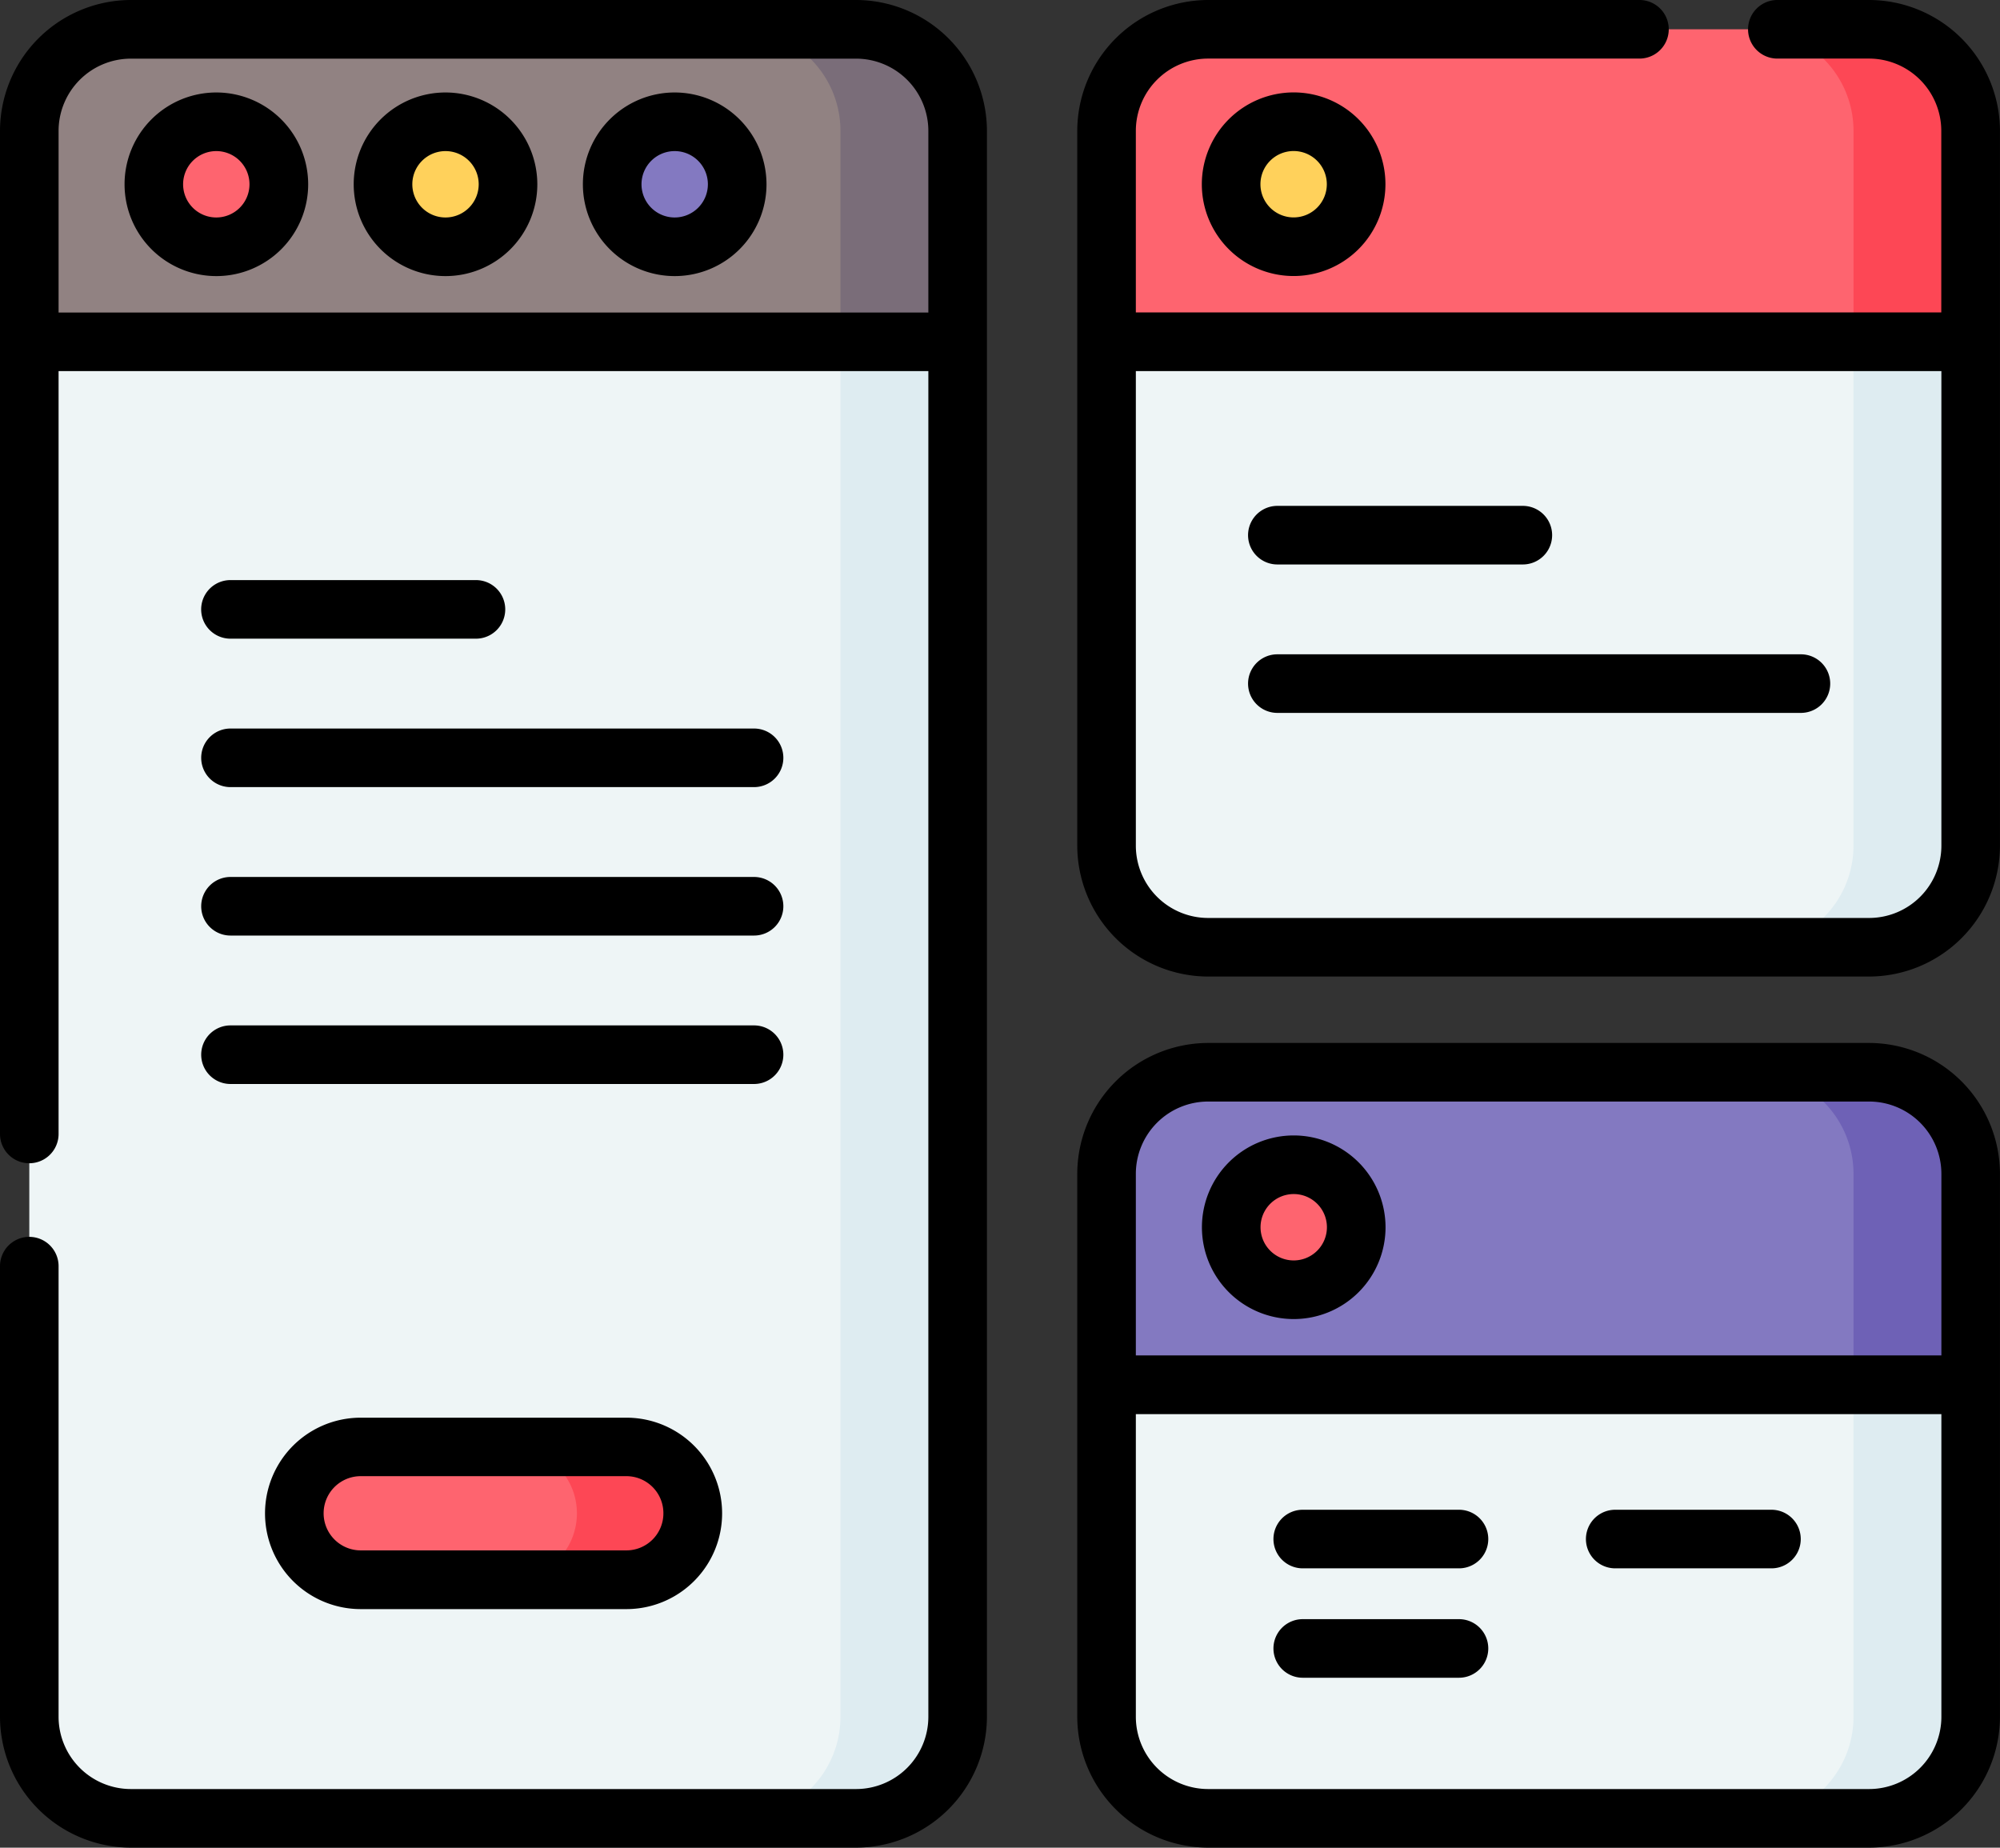 <svg id="responsive-design" xmlns="http://www.w3.org/2000/svg" width="59.473" height="54.943" viewBox="0 0 59.473 54.943">
  <rect x="0" y="0" width="59.473" height="54.943" fill="#333333" stroke="none"/>
  <path id="Path_65" data-name="Path 65" d="M32.085,150.908H10.52a3.02,3.02,0,0,1-3.02-3.02V107H35.105v40.888A3.02,3.02,0,0,1,32.085,150.908Z" transform="translate(-6.629 -96.836)" fill="#eef5f6"/>
  <path id="Path_66" data-name="Path 66" d="M192.174,107v40.888a3.02,3.02,0,0,1-3.02,3.02h3.485a3.02,3.02,0,0,0,3.02-3.02V107Z" transform="translate(-167.182 -96.836)" fill="#deecf1"/>
  <path id="Path_67" data-name="Path 67" d="M35.105,36.293H7.5V30.02A3.02,3.02,0,0,1,10.52,27H32.085a3.02,3.02,0,0,1,3.02,3.02Z" transform="translate(-6.629 -26.129)" fill="#918282"/>
  <path id="Path_68" data-name="Path 68" d="M192.639,27h-3.485a3.02,3.02,0,0,1,3.02,3.02v6.273h3.485V30.02A3.02,3.02,0,0,0,192.639,27Z" transform="translate(-167.182 -26.129)" fill="#7a6d79"/>
  <circle id="Ellipse_4" data-name="Ellipse 4" cx="1.859" cy="1.859" r="1.859" transform="translate(4.575 3.621)" fill="#fe646f"/>
  <circle id="Ellipse_5" data-name="Ellipse 5" cx="1.859" cy="1.859" r="1.859" transform="translate(11.389 3.621)" fill="#ffd15b"/>
  <circle id="Ellipse_6" data-name="Ellipse 6" cx="1.859" cy="1.859" r="1.859" transform="translate(18.204 3.621)" fill="#8379c1"/>
  <path id="Path_69" data-name="Path 69" d="M305.958,125H286.3a3.02,3.02,0,0,1-3.02-3.02V107h25.7v14.984A3.02,3.02,0,0,1,305.958,125Z" transform="translate(-250.376 -96.836)" fill="#eef5f6"/>
  <path id="Path_70" data-name="Path 70" d="M451.52,107v14.984A3.02,3.02,0,0,1,448.5,125h3.485a3.02,3.02,0,0,0,3.02-3.02V107Z" transform="translate(-396.403 -96.836)" fill="#deecf1"/>
  <path id="Path_71" data-name="Path 71" d="M308.978,36.293h-25.7V30.02A3.02,3.02,0,0,1,286.3,27h19.656a3.02,3.02,0,0,1,3.02,3.02Z" transform="translate(-250.376 -26.129)" fill="#fe646f"/>
  <path id="Path_72" data-name="Path 72" d="M451.985,27H448.5a3.02,3.02,0,0,1,3.02,3.02v6.273H455V30.02A3.02,3.02,0,0,0,451.985,27Z" transform="translate(-396.403 -26.129)" fill="#fd4755"/>
  <circle id="Ellipse_7" data-name="Ellipse 7" cx="1.859" cy="1.859" r="1.859" transform="translate(36.609 3.621)" fill="#ffd15b"/>
  <path id="Path_73" data-name="Path 73" d="M305.958,386.894H286.3a3.02,3.02,0,0,1-3.02-3.02V374h25.7v9.873A3.02,3.02,0,0,1,305.958,386.894Z" transform="translate(-250.376 -332.822)" fill="#eef5f6"/>
  <path id="Path_74" data-name="Path 74" d="M451.52,374v9.873a3.02,3.02,0,0,1-3.02,3.02h3.485a3.02,3.02,0,0,0,3.02-3.02V374Z" transform="translate(-396.403 -332.822)" fill="#deecf1"/>
  <path id="Path_75" data-name="Path 75" d="M308.978,303.293h-25.7V297.02A3.02,3.02,0,0,1,286.3,294h19.656a3.02,3.02,0,0,1,3.02,3.02Z" transform="translate(-250.376 -262.115)" fill="#8379c1"/>
  <path id="Path_76" data-name="Path 76" d="M451.985,294H448.5a3.02,3.02,0,0,1,3.02,3.02v6.273H455V297.02A3.02,3.02,0,0,0,451.985,294Z" transform="translate(-396.403 -262.115)" fill="#6e61b6"/>
  <circle id="Ellipse_8" data-name="Ellipse 8" cx="1.859" cy="1.859" r="1.859" transform="translate(36.609 34.635)" fill="#fe646f"/>
  <path id="Path_77" data-name="Path 77" d="M85.181,393.872h-7.9a1.975,1.975,0,1,1,0-3.949h7.9a1.975,1.975,0,1,1,0,3.949Z" transform="translate(-66.56 -346.895)" fill="#fe646f"/>
  <path id="Path_78" data-name="Path 78" d="M133.793,389.923h-3.485a1.975,1.975,0,1,1,0,3.949h3.485a1.975,1.975,0,1,0,0-3.949Z" transform="translate(-115.172 -346.895)" fill="#fd4755"/>
  <g id="Group_42" data-name="Group 42" transform="translate(0 0)">
    <path id="Path_79" data-name="Path 79" d="M25.457,19.5H3.891A3.9,3.9,0,0,0,0,23.391V53.22a.871.871,0,0,0,1.742,0V30.535H27.606V70.552A2.151,2.151,0,0,1,25.457,72.7H3.891a2.151,2.151,0,0,1-2.149-2.149v-13.4a.871.871,0,1,0-1.742,0v13.4a3.9,3.9,0,0,0,3.891,3.891H25.457a3.9,3.9,0,0,0,3.891-3.891V23.391A3.9,3.9,0,0,0,25.457,19.5ZM1.742,28.793v-5.4a2.151,2.151,0,0,1,2.149-2.149H25.457a2.151,2.151,0,0,1,2.149,2.149v5.4Z" transform="translate(0 -19.5)"/>
    <path id="Path_80" data-name="Path 80" d="M34.615,43.172a2.73,2.73,0,1,0,2.73,2.73A2.733,2.733,0,0,0,34.615,43.172Zm0,3.717A.987.987,0,1,1,35.6,45.9.988.988,0,0,1,34.615,46.889Z" transform="translate(-28.181 -40.422)"/>
    <path id="Path_81" data-name="Path 81" d="M93.281,43.172a2.73,2.73,0,1,0,2.73,2.73A2.733,2.733,0,0,0,93.281,43.172Zm0,3.717a.987.987,0,1,1,.987-.987A.988.988,0,0,1,93.281,46.889Z" transform="translate(-80.033 -40.422)"/>
    <path id="Path_82" data-name="Path 82" d="M151.948,43.172a2.73,2.73,0,1,0,2.73,2.73A2.733,2.733,0,0,0,151.948,43.172Zm0,3.717a.987.987,0,1,1,.987-.987A.988.988,0,0,1,151.948,46.889Z" transform="translate(-131.885 -40.422)"/>
    <path id="Path_83" data-name="Path 83" d="M299.329,19.5H296.6a.871.871,0,0,0,0,1.742h2.726a2.151,2.151,0,0,1,2.149,2.149v5.4H277.524v-5.4a2.151,2.151,0,0,1,2.149-2.149H292.5a.871.871,0,1,0,0-1.742H279.673a3.9,3.9,0,0,0-3.891,3.891V44.648a3.9,3.9,0,0,0,3.891,3.891h19.656a3.9,3.9,0,0,0,3.891-3.891V23.391A3.9,3.9,0,0,0,299.329,19.5Zm2.149,25.148a2.151,2.151,0,0,1-2.149,2.149H279.673a2.151,2.151,0,0,1-2.149-2.149V30.535h23.954Z" transform="translate(-243.748 -19.5)"/>
    <path id="Path_84" data-name="Path 84" d="M307.667,45.9a2.73,2.73,0,1,0,2.73-2.73A2.733,2.733,0,0,0,307.667,45.9Zm3.717,0a.987.987,0,1,1-.987-.987A.988.988,0,0,1,311.384,45.9Z" transform="translate(-271.929 -40.422)"/>
    <path id="Path_85" data-name="Path 85" d="M299.329,286.5H279.673a3.9,3.9,0,0,0-3.891,3.891v16.146a3.9,3.9,0,0,0,3.891,3.891h19.656a3.9,3.9,0,0,0,3.891-3.891V290.391A3.9,3.9,0,0,0,299.329,286.5Zm-21.805,3.891a2.151,2.151,0,0,1,2.149-2.149h19.656a2.151,2.151,0,0,1,2.149,2.149v5.4H277.524Zm23.954,16.146a2.151,2.151,0,0,1-2.149,2.149H279.673a2.151,2.151,0,0,1-2.149-2.149v-9h23.954Z" transform="translate(-243.748 -255.486)"/>
    <path id="Path_86" data-name="Path 86" d="M310.4,310.172a2.73,2.73,0,1,0,2.73,2.73A2.733,2.733,0,0,0,310.4,310.172Zm0,3.717a.987.987,0,1,1,.987-.987A.988.988,0,0,1,310.4,313.889Z" transform="translate(-271.929 -276.408)"/>
    <path id="Path_87" data-name="Path 87" d="M52.43,169.742h7.3a.871.871,0,0,0,0-1.742h-7.3A.871.871,0,0,0,52.43,169.742Z" transform="translate(-45.577 -150.75)"/>
    <path id="Path_88" data-name="Path 88" d="M52.431,207.742H68A.871.871,0,1,0,68,206H52.431A.871.871,0,0,0,52.431,207.742Z" transform="translate(-45.577 -184.336)"/>
    <path id="Path_89" data-name="Path 89" d="M52.431,245.742H68A.871.871,0,1,0,68,244H52.431A.871.871,0,0,0,52.431,245.742Z" transform="translate(-45.577 -217.922)"/>
    <path id="Path_90" data-name="Path 90" d="M52.431,283.742H68A.871.871,0,1,0,68,282H52.431A.871.871,0,0,0,52.431,283.742Z" transform="translate(-45.577 -251.508)"/>
    <path id="Path_91" data-name="Path 91" d="M320.43,150.742h7.3a.871.871,0,0,0,0-1.742h-7.3A.871.871,0,0,0,320.43,150.742Z" transform="translate(-282.446 -133.957)"/>
    <path id="Path_92" data-name="Path 92" d="M320.431,188.742H336A.871.871,0,1,0,336,187H320.431A.871.871,0,0,0,320.431,188.742Z" transform="translate(-282.447 -167.543)"/>
    <path id="Path_93" data-name="Path 93" d="M70.8,382.423a2.846,2.846,0,0,0,0,5.692h7.9a2.846,2.846,0,0,0,0-5.692Zm9,2.846a1.1,1.1,0,0,1-1.1,1.1H70.8a1.1,1.1,0,0,1,0-2.207h7.9A1.1,1.1,0,0,1,79.8,385.269Z" transform="translate(-60.073 -340.266)"/>
    <path id="Path_94" data-name="Path 94" d="M326.871,407.742h4.646a.871.871,0,0,0,0-1.742h-4.646a.871.871,0,1,0,0,1.742Z" transform="translate(-288.132 -361.105)"/>
    <path id="Path_95" data-name="Path 95" d="M326.871,435.742h4.646a.871.871,0,0,0,0-1.742h-4.646a.871.871,0,1,0,0,1.742Z" transform="translate(-288.132 -385.852)"/>
    <path id="Path_96" data-name="Path 96" d="M406.871,407.742h4.646a.871.871,0,0,0,0-1.742h-4.646a.871.871,0,1,0,0,1.742Z" transform="translate(-358.84 -361.105)"/>
  </g>
</svg>
